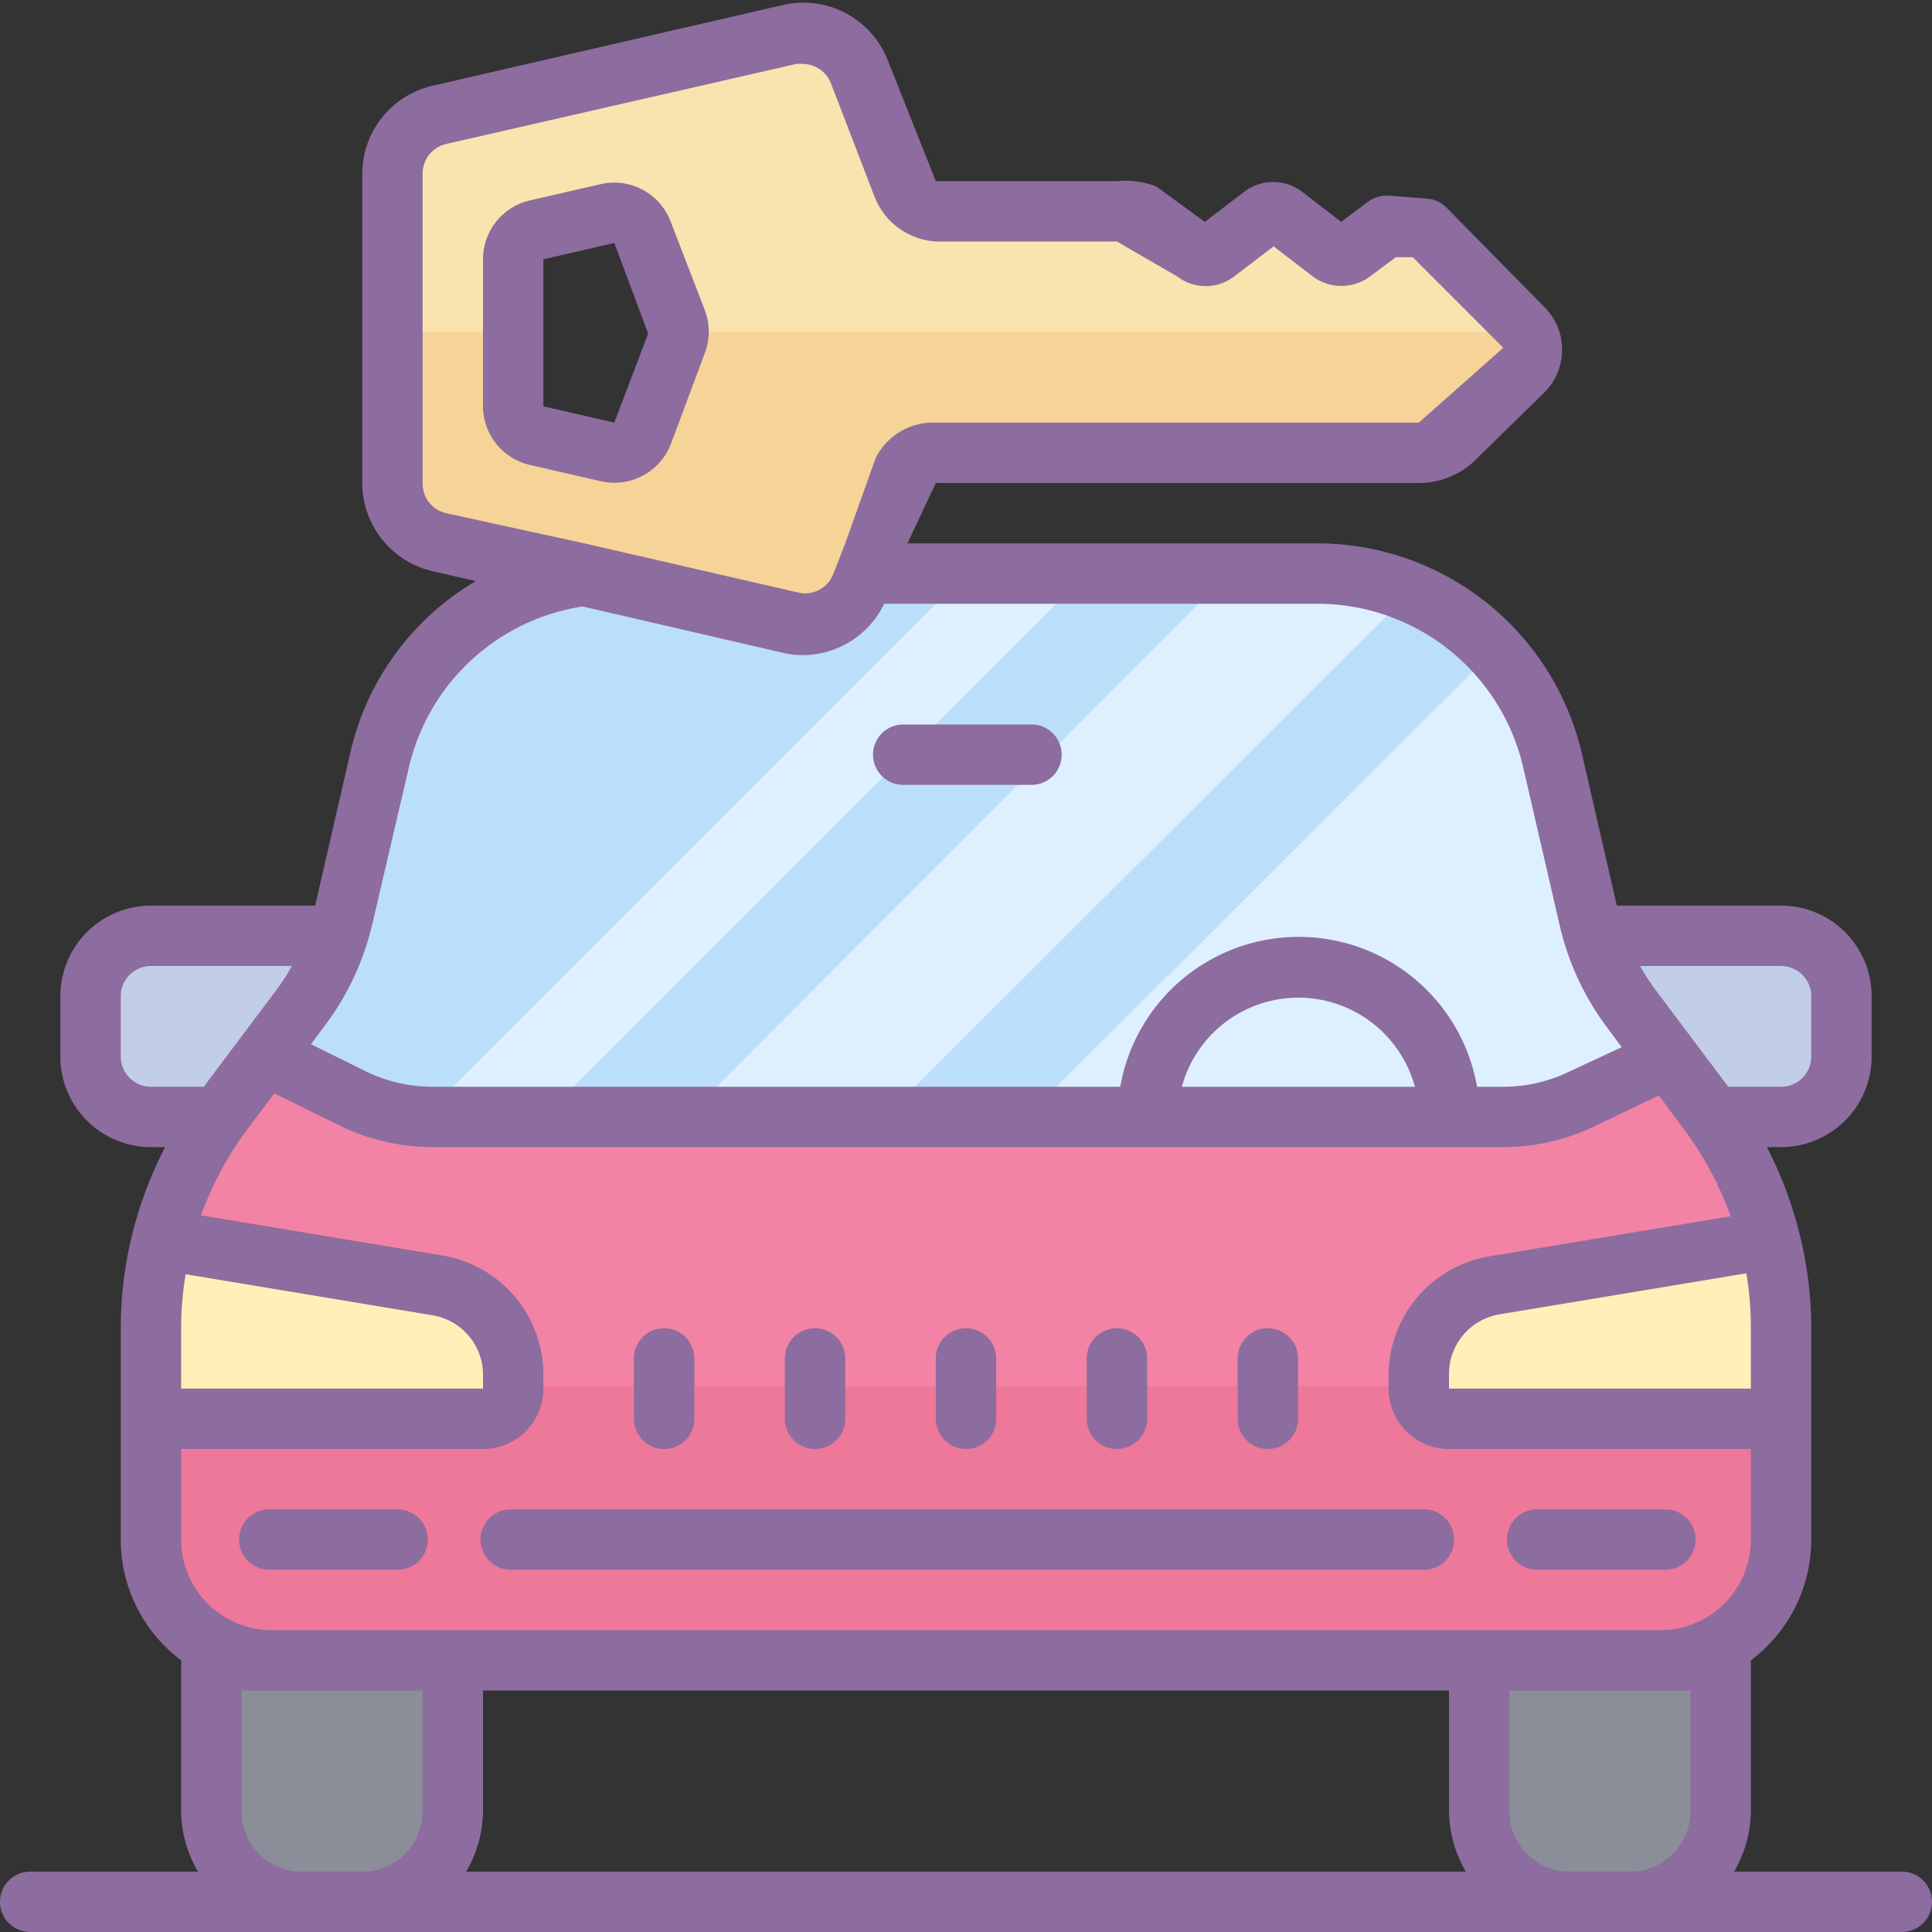 <svg xmlns="http://www.w3.org/2000/svg" data-name="Layer 1" viewBox="0 0 64 64"><rect x="0" y="0" width="64" height="64" fill="#333333" stroke="none"/><path fill="#f9e3ae" d="M50.45,10.83,47.2,7.57l-1.31-.09-1.15.87a.57.57,0,0,1-.69,0L42.49,7.15a.59.59,0,0,0-.69,0l-1.57,1.2a.59.59,0,0,1-.68,0L37.69,7a.6.6,0,0,0-.34-.11H30.84a1,1,0,0,1-.94-.65L28.47,2.39a2,2,0,0,0-2.32-1.25L14.55,3.82A2,2,0,0,0,13,5.77V16A2,2,0,0,0,14.55,18l11.6,2.68a2,2,0,0,0,2.32-1.25l1.43-3.85a1,1,0,0,1,.94-.65H47.39a1,1,0,0,0,.71-.29l2.35-2.36A1,1,0,0,0,50.45,10.83Zm-28,.55-1.11,3a1,1,0,0,1-1.16.62l-2.35-.54a1,1,0,0,1-.78-1V8.59a1,1,0,0,1,.78-1l2.35-.54a1,1,0,0,1,1.16.62l1.11,3A1,1,0,0,1,22.4,11.38Z"></path><path fill="#f9e3ae" d="M50.45,10.83,47.2,7.57l-1.31-.09-1.15.87a.57.57,0,0,1-.69,0L42.49,7.15a.59.59,0,0,0-.69,0l-1.57,1.2a.59.59,0,0,1-.68,0L37.69,7a.6.6,0,0,0-.34-.11H30.84a1,1,0,0,1-.94-.65L28.47,2.39a2,2,0,0,0-2.32-1.25L14.55,3.82A2,2,0,0,0,13,5.77V11h4V8.59a1,1,0,0,1,.78-1l2.35-.54a1,1,0,0,1,1.16.62l1.11,3a.93.93,0,0,1,.07.33H50.59A1.16,1.16,0,0,0,50.45,10.83Z"></path><path fill="#f283a5" d="M59,50.91v-7a12,12,0,0,0-2.4-7.2L54,33.26a8,8,0,0,1-1.4-3l-1.19-5.15a8,8,0,0,0-7.8-6.2H20.36a8,8,0,0,0-7.8,6.2l-1.19,5.15a8,8,0,0,1-1.4,3L7.4,36.71A12,12,0,0,0,5,43.91v7a4,4,0,0,0,4,4H55A4,4,0,0,0,59,50.91Z"></path><path fill="#bbdef9" d="M54.88,34.41a16.22,16.22,0,0,1-2.26-4.15l-1.19-5.15a8,8,0,0,0-7.8-6.2H20.36a8,8,0,0,0-7.8,6.2l-1.19,5.15a22.26,22.26,0,0,1-2.34,5l4.69,2H32.51l18-.35Z"></path><path fill="#8b8e98" d="M52,54.91h2a3,3,0,0,1,3,3v5a0,0,0,0,1,0,0H49a0,0,0,0,1,0,0v-5A3,3,0,0,1,52,54.91Z" transform="rotate(180 53 58.905)"></path><path fill="#ed7899" d="M5,45.91H59a0,0,0,0,1,0,0v4a5,5,0,0,1-5,5H10a5,5,0,0,1-5-5v-4A0,0,0,0,1,5,45.91Z"></path><path fill="#8b8e98" d="M10,54.91h2a3,3,0,0,1,3,3v5a0,0,0,0,1,0,0H7a0,0,0,0,1,0,0v-5A3,3,0,0,1,10,54.91Z" transform="rotate(180 11 58.905)"></path><path fill="#ffefb8" d="M14.49 42.49L5.37 41 5 46.91H16a1 1 0 0 0 1-1v-.46A3 3 0 0 0 14.49 42.49zM58.63 41l-9.13 1.52a3 3 0 0 0-2.51 3v.46a1 1 0 0 0 1 1H59z"></path><path fill="#c2cde7" d="M59 30.91H53l4 6h2a2 2 0 0 0 2-2v-2A2 2 0 0 0 59 30.91zM3 32.91v2a2 2 0 0 0 2 2H7l4-6H5A2 2 0 0 0 3 32.91z"></path><path fill="#f6d397" d="M50.45,12.24,48.1,14.6a1,1,0,0,1-.71.29H30.84a1,1,0,0,0-.94.65l-1.43,3.85a2,2,0,0,1-2.32,1.25L14.55,18A2,2,0,0,1,13,16V11h4v2.46a1,1,0,0,0,.78,1l2.35.54a1,1,0,0,0,1.16-.62l1.11-3a1,1,0,0,0,.07-.38H50.59A1,1,0,0,1,50.45,12.24Z"></path><path fill="#def0ff" d="M54.37 34.24A9.46 9.46 0 0 1 52.79 31l-2.13-8a7.34 7.34 0 0 0-.79-1.83L34.47 36.53H50.82a5.32 5.32 0 0 0 2.09-.44l1.62-1.62zM41 18.7L23.21 36.53h6.56L46.34 20a7.37 7.37 0 0 0-4.08-1.26zM14.47 36.53L18.47 36.53 36.07 18.93 32.07 18.93 14.47 36.53z"></path><path fill="#8d6c9f" d="M22 48a1 1 0 0 0 1-1V45a1 1 0 0 0-2 0v2A1 1 0 0 0 22 48zM27 48a1 1 0 0 0 1-1V45a1 1 0 0 0-2 0v2A1 1 0 0 0 27 48zM32 48a1 1 0 0 0 1-1V45a1 1 0 0 0-2 0v2A1 1 0 0 0 32 48zM37 48a1 1 0 0 0 1-1V45a1 1 0 0 0-2 0v2A1 1 0 0 0 37 48zM42 48a1 1 0 0 0 1-1V45a1 1 0 0 0-2 0v2A1 1 0 0 0 42 48zM47.17 50H16.92a1 1 0 0 0 0 2H47.17a1 1 0 0 0 0-2zM55.17 50H50.92a1 1 0 0 0 0 2h4.25a1 1 0 0 0 0-2zM13.17 50H8.92a1 1 0 0 0 0 2h4.25a1 1 0 1 0 0-2zM29.92 26h4.25a1 1 0 0 0 0-2H29.92a1 1 0 0 0 0 2z"></path><path fill="#8d6c9f" d="M63,62H57.44A4,4,0,0,0,58,60V55a5,5,0,0,0,2-4V44a13,13,0,0,0-.38-3.1h0A13.14,13.14,0,0,0,58.53,38H59a3,3,0,0,0,3-3V33a3,3,0,0,0-3-3H53.56l-1.15-5a9,9,0,0,0-8.77-7H30.06L31,16H47a2.69,2.69,0,0,0,1.8-.69L51.16,13a2,2,0,0,0,0-2.83L47.91,6.87a1,1,0,0,0-.64-.29L46,6.48a1.09,1.09,0,0,0-.68.2l-.89.67-1.3-1a1.58,1.58,0,0,0-1.91,0l-1.31,1-1.6-1.17A2.85,2.85,0,0,0,37,6H31L29.41,2A3,3,0,0,0,25.92.17L14.33,2.84A3,3,0,0,0,12,5.77V16a3,3,0,0,0,2.33,2.92l1.43.33A8.88,8.88,0,0,0,11.59,25l-1.15,5H5a3,3,0,0,0-3,3v2a3,3,0,0,0,3,3h.47a13.14,13.14,0,0,0-1.09,2.89h0A13,13,0,0,0,4,44v7a5,5,0,0,0,2,4v5a4,4,0,0,0,.56,2H1a1,1,0,0,0,0,2H63a1,1,0,0,0,0-2Zm-8-8H9a3,3,0,0,1-3-3V48H16a2,2,0,0,0,2-2v-.46a4,4,0,0,0-3.34-3.95l-8-1.33A11,11,0,0,1,8.2,37.4l.89-1.18,2.13,1.05a7,7,0,0,0,3.1.73H49.78a7,7,0,0,0,3.08-.71l2.09-1,.85,1.14a11,11,0,0,1,1.53,2.86l-8,1.33A4,4,0,0,0,46,45.54V46a2,2,0,0,0,2,2H58v3A3,3,0,0,1,55,54ZM16,56H48v4a4,4,0,0,0,.56,2H15.44A4,4,0,0,0,16,60ZM6.15,42.21l8.18,1.36a2,2,0,0,1,1.67,2V46H6V44A10.9,10.9,0,0,1,6.15,42.21Zm33-6.21a4,4,0,0,1,7.72,0ZM58,44v2H48v-.46a2,2,0,0,1,1.67-2l8.18-1.36A10.9,10.9,0,0,1,58,44Zm2-11v2a1,1,0,0,1-1,1H57.25l-2.44-3.25a7.23,7.23,0,0,1-.48-.75H59A1,1,0,0,1,60,33ZM14.78,17A1,1,0,0,1,14,16V5.77a1,1,0,0,1,.78-1L26.37,2.12a.91.91,0,0,1,.23,0,1,1,0,0,1,.93.65L29,6.59A2.34,2.34,0,0,0,31,8h6l2,1.16a1.55,1.55,0,0,0,1.88,0l1.31-1,1.3,1a1.59,1.59,0,0,0,1.89,0l.86-.64.56,0,3,3L47,14H31a2.13,2.13,0,0,0-2,1.19l-1,2.81-.39,1a1,1,0,0,1-1.16.63l-7-1.61Zm-1.24,8.44a7,7,0,0,1,5.76-5.35l6.62,1.53a2.61,2.61,0,0,0,.67.08A3,3,0,0,0,29.29,20H43.64a7,7,0,0,1,6.82,5.43l1.19,5.15A9,9,0,0,0,53.21,34l.51.69L52,35.49a5,5,0,0,1-2.2.51h-.87a6,6,0,0,0-11.82,0H14.32a5,5,0,0,1-2.22-.52l-1.8-.89.48-.64a9,9,0,0,0,1.56-3.37ZM4,35V33a1,1,0,0,1,1-1H9.67a7.23,7.23,0,0,1-.48.75L6.75,36H5A1,1,0,0,1,4,35Zm6,27a2,2,0,0,1-2-2V56h6v4a2,2,0,0,1-2,2Zm42,0a2,2,0,0,1-2-2V56h6v4a2,2,0,0,1-2,2Z"></path><path fill="#8d6c9f" d="M22.22,7.35A2,2,0,0,0,19.9,6.1l-2.35.54A2,2,0,0,0,16,8.59v4.86a2,2,0,0,0,1.55,1.95l2.35.54a2,2,0,0,0,.45.05,2,2,0,0,0,1.88-1.3l1.12-3a2,2,0,0,0,0-1.41ZM20.35,14,18,13.46V8.59l2.35-.54,1.12,3Z"></path></svg>